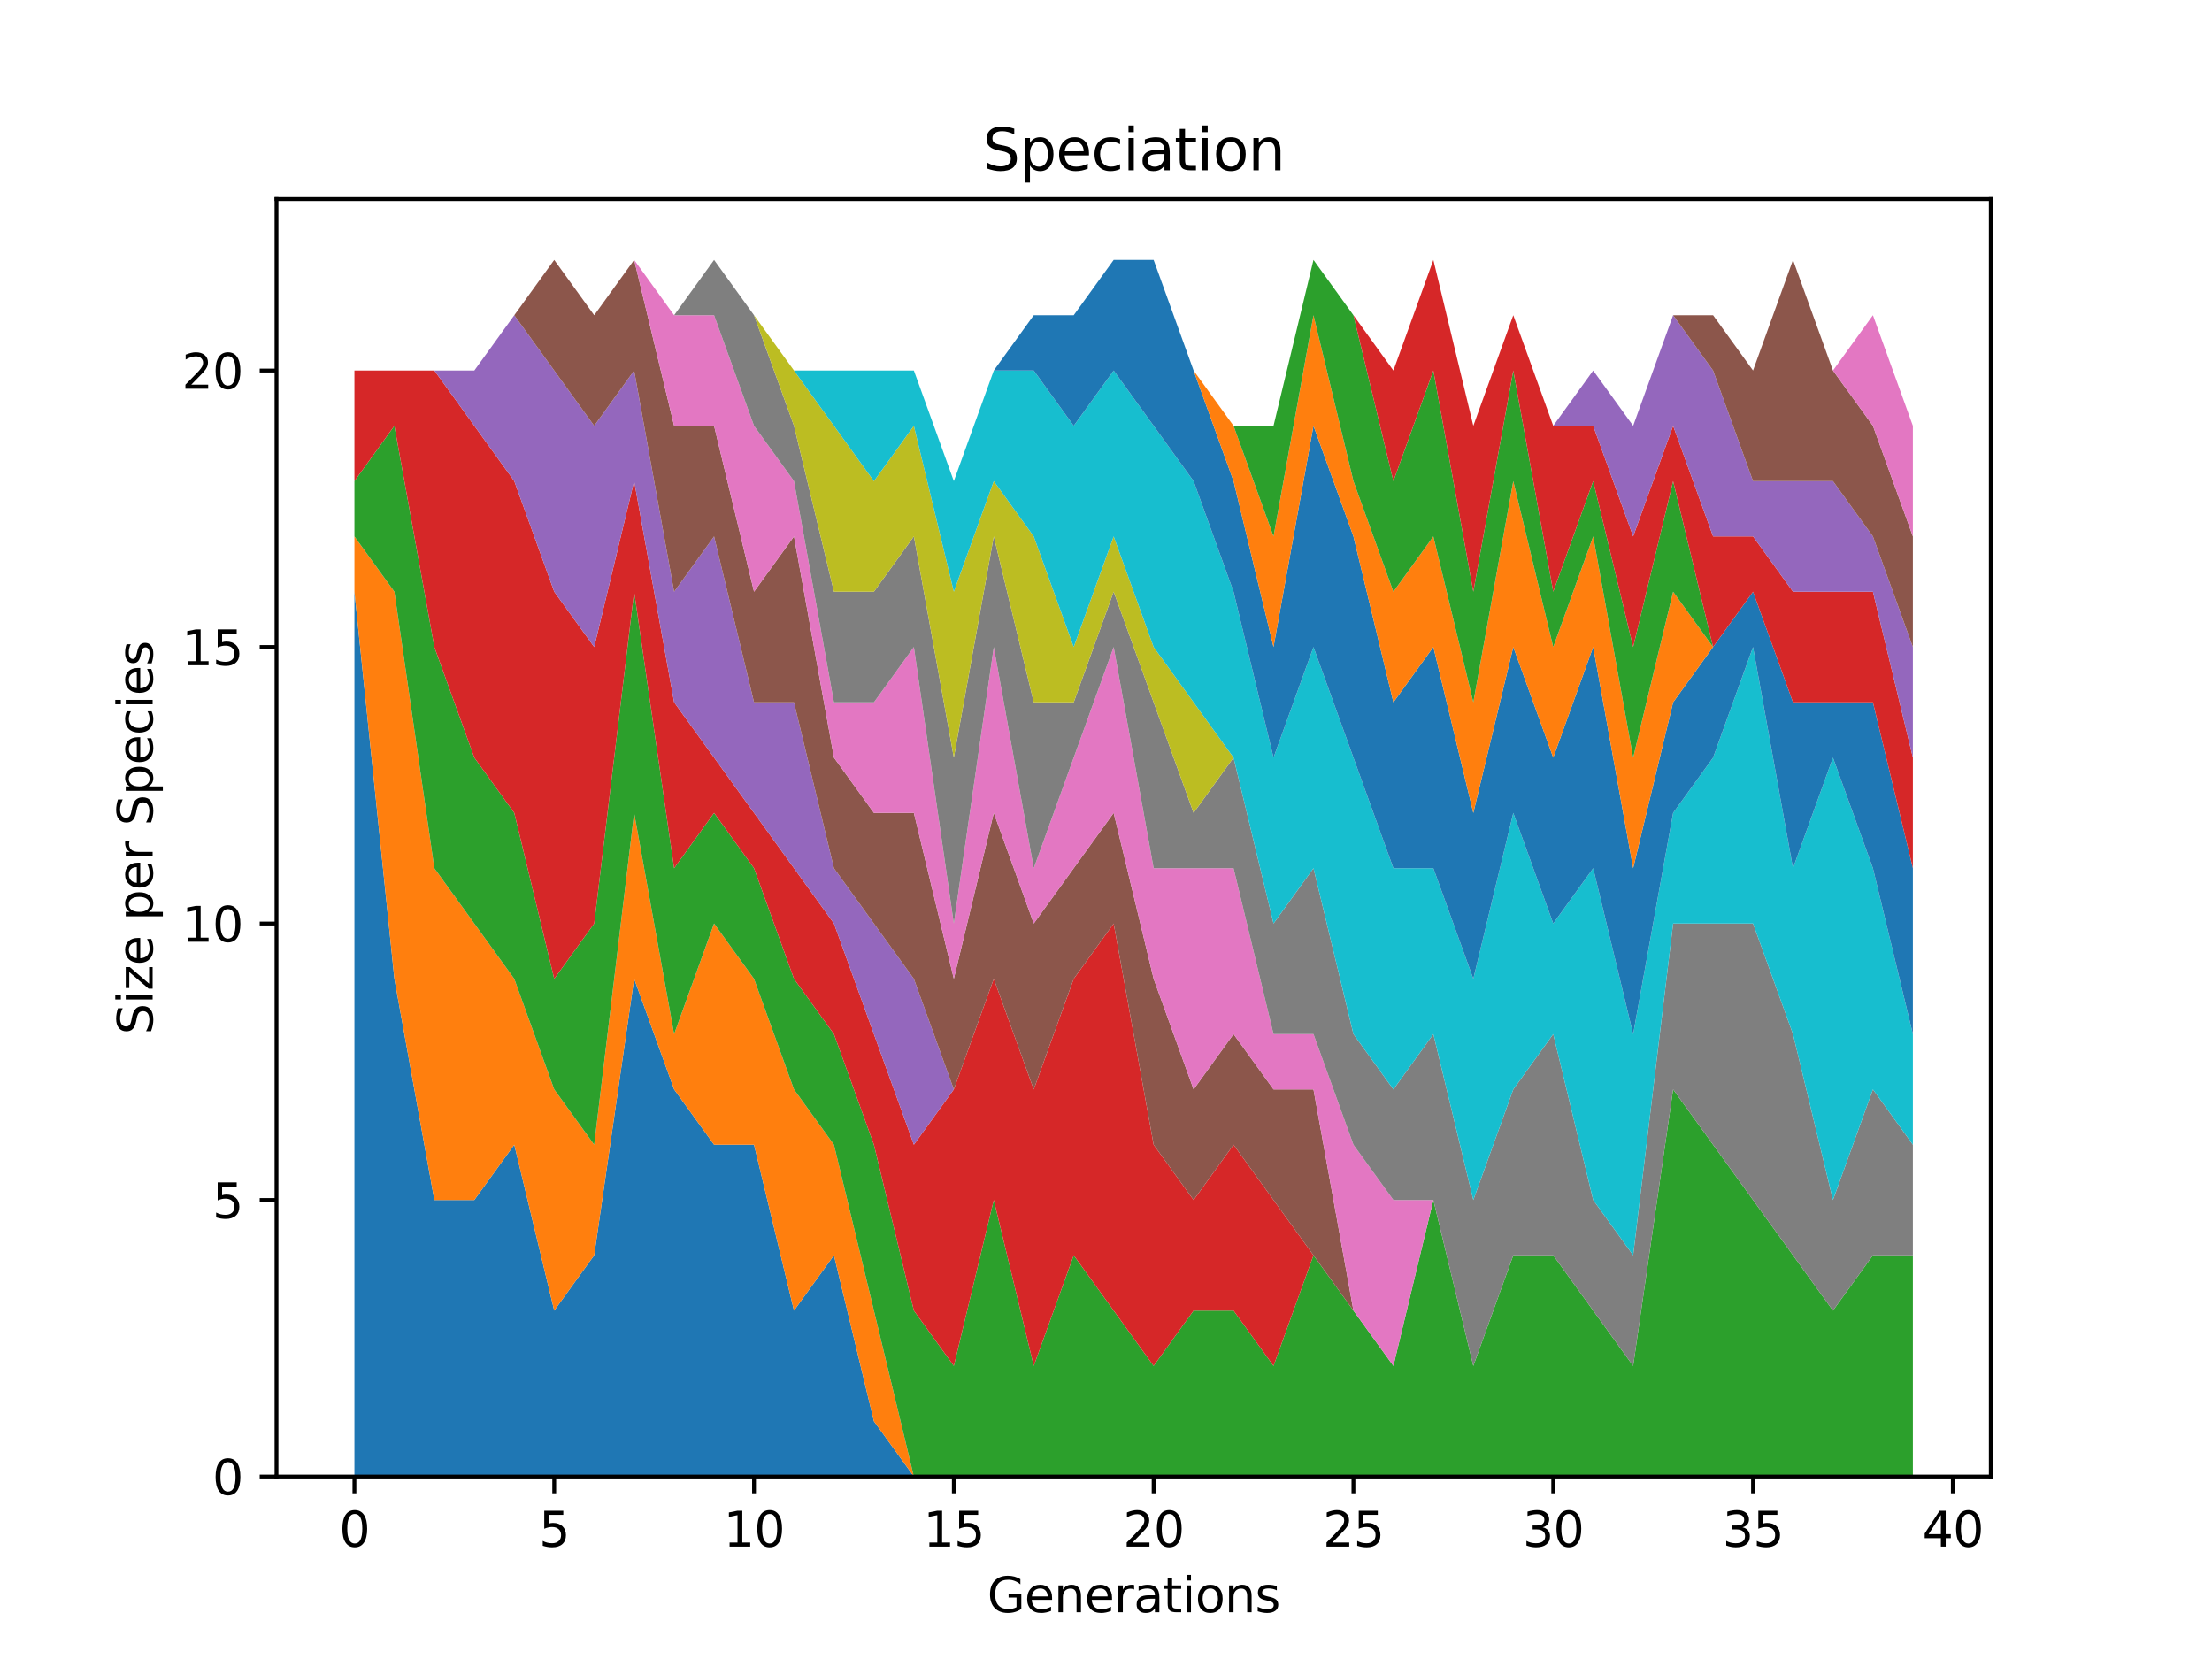 <?xml version="1.0" encoding="utf-8" standalone="no"?>
<!DOCTYPE svg PUBLIC "-//W3C//DTD SVG 1.1//EN"
  "http://www.w3.org/Graphics/SVG/1.1/DTD/svg11.dtd">
<svg xmlns:xlink="http://www.w3.org/1999/xlink" width="460.8pt" height="345.6pt" viewBox="0 0 460.8 345.6" xmlns="http://www.w3.org/2000/svg" version="1.1">
 <defs>
  <style type="text/css">*{stroke-linejoin: round; stroke-linecap: butt}</style>
 </defs>
 <g id="figure_1">
  <g id="patch_1">
   <path d="M 0 345.6 
L 460.8 345.6 
L 460.8 0 
L 0 0 
z
" style="fill: #ffffff"/>
  </g>
  <g id="axes_1">
   <g id="patch_2">
    <path d="M 57.6 307.584 
L 414.72 307.584 
L 414.72 41.472 
L 57.6 41.472 
z
" style="fill: #ffffff"/>
   </g>
   <g id="PolyCollection_1">
    <path d="M 73.833 123.264 
L 73.833 307.584 
L 82.157 307.584 
L 90.482 307.584 
L 98.806 307.584 
L 107.131 307.584 
L 115.455 307.584 
L 123.78 307.584 
L 132.104 307.584 
L 140.429 307.584 
L 148.753 307.584 
L 157.077 307.584 
L 165.402 307.584 
L 173.726 307.584 
L 182.051 307.584 
L 190.375 307.584 
L 198.7 307.584 
L 207.024 307.584 
L 215.349 307.584 
L 223.673 307.584 
L 231.998 307.584 
L 240.322 307.584 
L 248.647 307.584 
L 256.971 307.584 
L 265.296 307.584 
L 273.62 307.584 
L 281.945 307.584 
L 290.269 307.584 
L 298.594 307.584 
L 306.918 307.584 
L 315.243 307.584 
L 323.567 307.584 
L 331.891 307.584 
L 340.216 307.584 
L 348.54 307.584 
L 356.865 307.584 
L 365.189 307.584 
L 373.514 307.584 
L 381.838 307.584 
L 390.163 307.584 
L 398.487 307.584 
L 398.487 307.584 
L 398.487 307.584 
L 390.163 307.584 
L 381.838 307.584 
L 373.514 307.584 
L 365.189 307.584 
L 356.865 307.584 
L 348.54 307.584 
L 340.216 307.584 
L 331.891 307.584 
L 323.567 307.584 
L 315.243 307.584 
L 306.918 307.584 
L 298.594 307.584 
L 290.269 307.584 
L 281.945 307.584 
L 273.62 307.584 
L 265.296 307.584 
L 256.971 307.584 
L 248.647 307.584 
L 240.322 307.584 
L 231.998 307.584 
L 223.673 307.584 
L 215.349 307.584 
L 207.024 307.584 
L 198.7 307.584 
L 190.375 307.584 
L 182.051 296.064 
L 173.726 261.504 
L 165.402 273.024 
L 157.077 238.464 
L 148.753 238.464 
L 140.429 226.944 
L 132.104 203.904 
L 123.78 261.504 
L 115.455 273.024 
L 107.131 238.464 
L 98.806 249.984 
L 90.482 249.984 
L 82.157 203.904 
L 73.833 123.264 
z
" clip-path="url(#pf4ce823e9a)" style="fill: #1f77b4"/>
   </g>
   <g id="PolyCollection_2">
    <path d="M 73.833 111.744 
L 73.833 123.264 
L 82.157 203.904 
L 90.482 249.984 
L 98.806 249.984 
L 107.131 238.464 
L 115.455 273.024 
L 123.78 261.504 
L 132.104 203.904 
L 140.429 226.944 
L 148.753 238.464 
L 157.077 238.464 
L 165.402 273.024 
L 173.726 261.504 
L 182.051 296.064 
L 190.375 307.584 
L 198.7 307.584 
L 207.024 307.584 
L 215.349 307.584 
L 223.673 307.584 
L 231.998 307.584 
L 240.322 307.584 
L 248.647 307.584 
L 256.971 307.584 
L 265.296 307.584 
L 273.62 307.584 
L 281.945 307.584 
L 290.269 307.584 
L 298.594 307.584 
L 306.918 307.584 
L 315.243 307.584 
L 323.567 307.584 
L 331.891 307.584 
L 340.216 307.584 
L 348.54 307.584 
L 356.865 307.584 
L 365.189 307.584 
L 373.514 307.584 
L 381.838 307.584 
L 390.163 307.584 
L 398.487 307.584 
L 398.487 307.584 
L 398.487 307.584 
L 390.163 307.584 
L 381.838 307.584 
L 373.514 307.584 
L 365.189 307.584 
L 356.865 307.584 
L 348.54 307.584 
L 340.216 307.584 
L 331.891 307.584 
L 323.567 307.584 
L 315.243 307.584 
L 306.918 307.584 
L 298.594 307.584 
L 290.269 307.584 
L 281.945 307.584 
L 273.62 307.584 
L 265.296 307.584 
L 256.971 307.584 
L 248.647 307.584 
L 240.322 307.584 
L 231.998 307.584 
L 223.673 307.584 
L 215.349 307.584 
L 207.024 307.584 
L 198.7 307.584 
L 190.375 307.584 
L 182.051 273.024 
L 173.726 238.464 
L 165.402 226.944 
L 157.077 203.904 
L 148.753 192.384 
L 140.429 215.424 
L 132.104 169.344 
L 123.78 238.464 
L 115.455 226.944 
L 107.131 203.904 
L 98.806 192.384 
L 90.482 180.864 
L 82.157 123.264 
L 73.833 111.744 
z
" clip-path="url(#pf4ce823e9a)" style="fill: #ff7f0e"/>
   </g>
   <g id="PolyCollection_3">
    <path d="M 73.833 100.224 
L 73.833 111.744 
L 82.157 123.264 
L 90.482 180.864 
L 98.806 192.384 
L 107.131 203.904 
L 115.455 226.944 
L 123.78 238.464 
L 132.104 169.344 
L 140.429 215.424 
L 148.753 192.384 
L 157.077 203.904 
L 165.402 226.944 
L 173.726 238.464 
L 182.051 273.024 
L 190.375 307.584 
L 198.7 307.584 
L 207.024 307.584 
L 215.349 307.584 
L 223.673 307.584 
L 231.998 307.584 
L 240.322 307.584 
L 248.647 307.584 
L 256.971 307.584 
L 265.296 307.584 
L 273.62 307.584 
L 281.945 307.584 
L 290.269 307.584 
L 298.594 307.584 
L 306.918 307.584 
L 315.243 307.584 
L 323.567 307.584 
L 331.891 307.584 
L 340.216 307.584 
L 348.54 307.584 
L 356.865 307.584 
L 365.189 307.584 
L 373.514 307.584 
L 381.838 307.584 
L 390.163 307.584 
L 398.487 307.584 
L 398.487 261.504 
L 398.487 261.504 
L 390.163 261.504 
L 381.838 273.024 
L 373.514 261.504 
L 365.189 249.984 
L 356.865 238.464 
L 348.54 226.944 
L 340.216 284.544 
L 331.891 273.024 
L 323.567 261.504 
L 315.243 261.504 
L 306.918 284.544 
L 298.594 249.984 
L 290.269 284.544 
L 281.945 273.024 
L 273.62 261.504 
L 265.296 284.544 
L 256.971 273.024 
L 248.647 273.024 
L 240.322 284.544 
L 231.998 273.024 
L 223.673 261.504 
L 215.349 284.544 
L 207.024 249.984 
L 198.7 284.544 
L 190.375 273.024 
L 182.051 238.464 
L 173.726 215.424 
L 165.402 203.904 
L 157.077 180.864 
L 148.753 169.344 
L 140.429 180.864 
L 132.104 123.264 
L 123.78 192.384 
L 115.455 203.904 
L 107.131 169.344 
L 98.806 157.824 
L 90.482 134.784 
L 82.157 88.704 
L 73.833 100.224 
z
" clip-path="url(#pf4ce823e9a)" style="fill: #2ca02c"/>
   </g>
   <g id="PolyCollection_4">
    <path d="M 73.833 77.184 
L 73.833 100.224 
L 82.157 88.704 
L 90.482 134.784 
L 98.806 157.824 
L 107.131 169.344 
L 115.455 203.904 
L 123.78 192.384 
L 132.104 123.264 
L 140.429 180.864 
L 148.753 169.344 
L 157.077 180.864 
L 165.402 203.904 
L 173.726 215.424 
L 182.051 238.464 
L 190.375 273.024 
L 198.7 284.544 
L 207.024 249.984 
L 215.349 284.544 
L 223.673 261.504 
L 231.998 273.024 
L 240.322 284.544 
L 248.647 273.024 
L 256.971 273.024 
L 265.296 284.544 
L 273.62 261.504 
L 281.945 273.024 
L 290.269 284.544 
L 298.594 249.984 
L 306.918 284.544 
L 315.243 261.504 
L 323.567 261.504 
L 331.891 273.024 
L 340.216 284.544 
L 348.54 226.944 
L 356.865 238.464 
L 365.189 249.984 
L 373.514 261.504 
L 381.838 273.024 
L 390.163 261.504 
L 398.487 261.504 
L 398.487 261.504 
L 398.487 261.504 
L 390.163 261.504 
L 381.838 273.024 
L 373.514 261.504 
L 365.189 249.984 
L 356.865 238.464 
L 348.54 226.944 
L 340.216 284.544 
L 331.891 273.024 
L 323.567 261.504 
L 315.243 261.504 
L 306.918 284.544 
L 298.594 249.984 
L 290.269 284.544 
L 281.945 273.024 
L 273.62 261.504 
L 265.296 249.984 
L 256.971 238.464 
L 248.647 249.984 
L 240.322 238.464 
L 231.998 192.384 
L 223.673 203.904 
L 215.349 226.944 
L 207.024 203.904 
L 198.7 226.944 
L 190.375 238.464 
L 182.051 215.424 
L 173.726 192.384 
L 165.402 180.864 
L 157.077 169.344 
L 148.753 157.824 
L 140.429 146.304 
L 132.104 100.224 
L 123.78 134.784 
L 115.455 123.264 
L 107.131 100.224 
L 98.806 88.704 
L 90.482 77.184 
L 82.157 77.184 
L 73.833 77.184 
z
" clip-path="url(#pf4ce823e9a)" style="fill: #d62728"/>
   </g>
   <g id="PolyCollection_5">
    <path d="M 73.833 77.184 
L 73.833 77.184 
L 82.157 77.184 
L 90.482 77.184 
L 98.806 88.704 
L 107.131 100.224 
L 115.455 123.264 
L 123.78 134.784 
L 132.104 100.224 
L 140.429 146.304 
L 148.753 157.824 
L 157.077 169.344 
L 165.402 180.864 
L 173.726 192.384 
L 182.051 215.424 
L 190.375 238.464 
L 198.7 226.944 
L 207.024 203.904 
L 215.349 226.944 
L 223.673 203.904 
L 231.998 192.384 
L 240.322 238.464 
L 248.647 249.984 
L 256.971 238.464 
L 265.296 249.984 
L 273.62 261.504 
L 281.945 273.024 
L 290.269 284.544 
L 298.594 249.984 
L 306.918 284.544 
L 315.243 261.504 
L 323.567 261.504 
L 331.891 273.024 
L 340.216 284.544 
L 348.54 226.944 
L 356.865 238.464 
L 365.189 249.984 
L 373.514 261.504 
L 381.838 273.024 
L 390.163 261.504 
L 398.487 261.504 
L 398.487 261.504 
L 398.487 261.504 
L 390.163 261.504 
L 381.838 273.024 
L 373.514 261.504 
L 365.189 249.984 
L 356.865 238.464 
L 348.54 226.944 
L 340.216 284.544 
L 331.891 273.024 
L 323.567 261.504 
L 315.243 261.504 
L 306.918 284.544 
L 298.594 249.984 
L 290.269 284.544 
L 281.945 273.024 
L 273.62 261.504 
L 265.296 249.984 
L 256.971 238.464 
L 248.647 249.984 
L 240.322 238.464 
L 231.998 192.384 
L 223.673 203.904 
L 215.349 226.944 
L 207.024 203.904 
L 198.7 226.944 
L 190.375 203.904 
L 182.051 192.384 
L 173.726 180.864 
L 165.402 146.304 
L 157.077 146.304 
L 148.753 111.744 
L 140.429 123.264 
L 132.104 77.184 
L 123.78 88.704 
L 115.455 77.184 
L 107.131 65.664 
L 98.806 77.184 
L 90.482 77.184 
L 82.157 77.184 
L 73.833 77.184 
z
" clip-path="url(#pf4ce823e9a)" style="fill: #9467bd"/>
   </g>
   <g id="PolyCollection_6">
    <path d="M 73.833 77.184 
L 73.833 77.184 
L 82.157 77.184 
L 90.482 77.184 
L 98.806 77.184 
L 107.131 65.664 
L 115.455 77.184 
L 123.78 88.704 
L 132.104 77.184 
L 140.429 123.264 
L 148.753 111.744 
L 157.077 146.304 
L 165.402 146.304 
L 173.726 180.864 
L 182.051 192.384 
L 190.375 203.904 
L 198.7 226.944 
L 207.024 203.904 
L 215.349 226.944 
L 223.673 203.904 
L 231.998 192.384 
L 240.322 238.464 
L 248.647 249.984 
L 256.971 238.464 
L 265.296 249.984 
L 273.62 261.504 
L 281.945 273.024 
L 290.269 284.544 
L 298.594 249.984 
L 306.918 284.544 
L 315.243 261.504 
L 323.567 261.504 
L 331.891 273.024 
L 340.216 284.544 
L 348.54 226.944 
L 356.865 238.464 
L 365.189 249.984 
L 373.514 261.504 
L 381.838 273.024 
L 390.163 261.504 
L 398.487 261.504 
L 398.487 261.504 
L 398.487 261.504 
L 390.163 261.504 
L 381.838 273.024 
L 373.514 261.504 
L 365.189 249.984 
L 356.865 238.464 
L 348.54 226.944 
L 340.216 284.544 
L 331.891 273.024 
L 323.567 261.504 
L 315.243 261.504 
L 306.918 284.544 
L 298.594 249.984 
L 290.269 284.544 
L 281.945 273.024 
L 273.62 226.944 
L 265.296 226.944 
L 256.971 215.424 
L 248.647 226.944 
L 240.322 203.904 
L 231.998 169.344 
L 223.673 180.864 
L 215.349 192.384 
L 207.024 169.344 
L 198.7 203.904 
L 190.375 169.344 
L 182.051 169.344 
L 173.726 157.824 
L 165.402 111.744 
L 157.077 123.264 
L 148.753 88.704 
L 140.429 88.704 
L 132.104 54.144 
L 123.78 65.664 
L 115.455 54.144 
L 107.131 65.664 
L 98.806 77.184 
L 90.482 77.184 
L 82.157 77.184 
L 73.833 77.184 
z
" clip-path="url(#pf4ce823e9a)" style="fill: #8c564b"/>
   </g>
   <g id="PolyCollection_7">
    <path d="M 73.833 77.184 
L 73.833 77.184 
L 82.157 77.184 
L 90.482 77.184 
L 98.806 77.184 
L 107.131 65.664 
L 115.455 54.144 
L 123.78 65.664 
L 132.104 54.144 
L 140.429 88.704 
L 148.753 88.704 
L 157.077 123.264 
L 165.402 111.744 
L 173.726 157.824 
L 182.051 169.344 
L 190.375 169.344 
L 198.7 203.904 
L 207.024 169.344 
L 215.349 192.384 
L 223.673 180.864 
L 231.998 169.344 
L 240.322 203.904 
L 248.647 226.944 
L 256.971 215.424 
L 265.296 226.944 
L 273.62 226.944 
L 281.945 273.024 
L 290.269 284.544 
L 298.594 249.984 
L 306.918 284.544 
L 315.243 261.504 
L 323.567 261.504 
L 331.891 273.024 
L 340.216 284.544 
L 348.54 226.944 
L 356.865 238.464 
L 365.189 249.984 
L 373.514 261.504 
L 381.838 273.024 
L 390.163 261.504 
L 398.487 261.504 
L 398.487 261.504 
L 398.487 261.504 
L 390.163 261.504 
L 381.838 273.024 
L 373.514 261.504 
L 365.189 249.984 
L 356.865 238.464 
L 348.54 226.944 
L 340.216 284.544 
L 331.891 273.024 
L 323.567 261.504 
L 315.243 261.504 
L 306.918 284.544 
L 298.594 249.984 
L 290.269 249.984 
L 281.945 238.464 
L 273.62 215.424 
L 265.296 215.424 
L 256.971 180.864 
L 248.647 180.864 
L 240.322 180.864 
L 231.998 134.784 
L 223.673 157.824 
L 215.349 180.864 
L 207.024 134.784 
L 198.7 192.384 
L 190.375 134.784 
L 182.051 146.304 
L 173.726 146.304 
L 165.402 100.224 
L 157.077 88.704 
L 148.753 65.664 
L 140.429 65.664 
L 132.104 54.144 
L 123.78 65.664 
L 115.455 54.144 
L 107.131 65.664 
L 98.806 77.184 
L 90.482 77.184 
L 82.157 77.184 
L 73.833 77.184 
z
" clip-path="url(#pf4ce823e9a)" style="fill: #e377c2"/>
   </g>
   <g id="PolyCollection_8">
    <path d="M 73.833 77.184 
L 73.833 77.184 
L 82.157 77.184 
L 90.482 77.184 
L 98.806 77.184 
L 107.131 65.664 
L 115.455 54.144 
L 123.78 65.664 
L 132.104 54.144 
L 140.429 65.664 
L 148.753 65.664 
L 157.077 88.704 
L 165.402 100.224 
L 173.726 146.304 
L 182.051 146.304 
L 190.375 134.784 
L 198.7 192.384 
L 207.024 134.784 
L 215.349 180.864 
L 223.673 157.824 
L 231.998 134.784 
L 240.322 180.864 
L 248.647 180.864 
L 256.971 180.864 
L 265.296 215.424 
L 273.62 215.424 
L 281.945 238.464 
L 290.269 249.984 
L 298.594 249.984 
L 306.918 284.544 
L 315.243 261.504 
L 323.567 261.504 
L 331.891 273.024 
L 340.216 284.544 
L 348.54 226.944 
L 356.865 238.464 
L 365.189 249.984 
L 373.514 261.504 
L 381.838 273.024 
L 390.163 261.504 
L 398.487 261.504 
L 398.487 238.464 
L 398.487 238.464 
L 390.163 226.944 
L 381.838 249.984 
L 373.514 215.424 
L 365.189 192.384 
L 356.865 192.384 
L 348.54 192.384 
L 340.216 261.504 
L 331.891 249.984 
L 323.567 215.424 
L 315.243 226.944 
L 306.918 249.984 
L 298.594 215.424 
L 290.269 226.944 
L 281.945 215.424 
L 273.62 180.864 
L 265.296 192.384 
L 256.971 157.824 
L 248.647 169.344 
L 240.322 146.304 
L 231.998 123.264 
L 223.673 146.304 
L 215.349 146.304 
L 207.024 111.744 
L 198.7 157.824 
L 190.375 111.744 
L 182.051 123.264 
L 173.726 123.264 
L 165.402 88.704 
L 157.077 65.664 
L 148.753 54.144 
L 140.429 65.664 
L 132.104 54.144 
L 123.78 65.664 
L 115.455 54.144 
L 107.131 65.664 
L 98.806 77.184 
L 90.482 77.184 
L 82.157 77.184 
L 73.833 77.184 
z
" clip-path="url(#pf4ce823e9a)" style="fill: #7f7f7f"/>
   </g>
   <g id="PolyCollection_9">
    <path d="M 73.833 77.184 
L 73.833 77.184 
L 82.157 77.184 
L 90.482 77.184 
L 98.806 77.184 
L 107.131 65.664 
L 115.455 54.144 
L 123.78 65.664 
L 132.104 54.144 
L 140.429 65.664 
L 148.753 54.144 
L 157.077 65.664 
L 165.402 88.704 
L 173.726 123.264 
L 182.051 123.264 
L 190.375 111.744 
L 198.7 157.824 
L 207.024 111.744 
L 215.349 146.304 
L 223.673 146.304 
L 231.998 123.264 
L 240.322 146.304 
L 248.647 169.344 
L 256.971 157.824 
L 265.296 192.384 
L 273.62 180.864 
L 281.945 215.424 
L 290.269 226.944 
L 298.594 215.424 
L 306.918 249.984 
L 315.243 226.944 
L 323.567 215.424 
L 331.891 249.984 
L 340.216 261.504 
L 348.54 192.384 
L 356.865 192.384 
L 365.189 192.384 
L 373.514 215.424 
L 381.838 249.984 
L 390.163 226.944 
L 398.487 238.464 
L 398.487 238.464 
L 398.487 238.464 
L 390.163 226.944 
L 381.838 249.984 
L 373.514 215.424 
L 365.189 192.384 
L 356.865 192.384 
L 348.54 192.384 
L 340.216 261.504 
L 331.891 249.984 
L 323.567 215.424 
L 315.243 226.944 
L 306.918 249.984 
L 298.594 215.424 
L 290.269 226.944 
L 281.945 215.424 
L 273.62 180.864 
L 265.296 192.384 
L 256.971 157.824 
L 248.647 146.304 
L 240.322 134.784 
L 231.998 111.744 
L 223.673 134.784 
L 215.349 111.744 
L 207.024 100.224 
L 198.7 123.264 
L 190.375 88.704 
L 182.051 100.224 
L 173.726 88.704 
L 165.402 77.184 
L 157.077 65.664 
L 148.753 54.144 
L 140.429 65.664 
L 132.104 54.144 
L 123.78 65.664 
L 115.455 54.144 
L 107.131 65.664 
L 98.806 77.184 
L 90.482 77.184 
L 82.157 77.184 
L 73.833 77.184 
z
" clip-path="url(#pf4ce823e9a)" style="fill: #bcbd22"/>
   </g>
   <g id="PolyCollection_10">
    <path d="M 73.833 77.184 
L 73.833 77.184 
L 82.157 77.184 
L 90.482 77.184 
L 98.806 77.184 
L 107.131 65.664 
L 115.455 54.144 
L 123.78 65.664 
L 132.104 54.144 
L 140.429 65.664 
L 148.753 54.144 
L 157.077 65.664 
L 165.402 77.184 
L 173.726 88.704 
L 182.051 100.224 
L 190.375 88.704 
L 198.7 123.264 
L 207.024 100.224 
L 215.349 111.744 
L 223.673 134.784 
L 231.998 111.744 
L 240.322 134.784 
L 248.647 146.304 
L 256.971 157.824 
L 265.296 192.384 
L 273.62 180.864 
L 281.945 215.424 
L 290.269 226.944 
L 298.594 215.424 
L 306.918 249.984 
L 315.243 226.944 
L 323.567 215.424 
L 331.891 249.984 
L 340.216 261.504 
L 348.54 192.384 
L 356.865 192.384 
L 365.189 192.384 
L 373.514 215.424 
L 381.838 249.984 
L 390.163 226.944 
L 398.487 238.464 
L 398.487 215.424 
L 398.487 215.424 
L 390.163 180.864 
L 381.838 157.824 
L 373.514 180.864 
L 365.189 134.784 
L 356.865 157.824 
L 348.54 169.344 
L 340.216 215.424 
L 331.891 180.864 
L 323.567 192.384 
L 315.243 169.344 
L 306.918 203.904 
L 298.594 180.864 
L 290.269 180.864 
L 281.945 157.824 
L 273.62 134.784 
L 265.296 157.824 
L 256.971 123.264 
L 248.647 100.224 
L 240.322 88.704 
L 231.998 77.184 
L 223.673 88.704 
L 215.349 77.184 
L 207.024 77.184 
L 198.7 100.224 
L 190.375 77.184 
L 182.051 77.184 
L 173.726 77.184 
L 165.402 77.184 
L 157.077 65.664 
L 148.753 54.144 
L 140.429 65.664 
L 132.104 54.144 
L 123.78 65.664 
L 115.455 54.144 
L 107.131 65.664 
L 98.806 77.184 
L 90.482 77.184 
L 82.157 77.184 
L 73.833 77.184 
z
" clip-path="url(#pf4ce823e9a)" style="fill: #17becf"/>
   </g>
   <g id="PolyCollection_11">
    <path d="M 73.833 77.184 
L 73.833 77.184 
L 82.157 77.184 
L 90.482 77.184 
L 98.806 77.184 
L 107.131 65.664 
L 115.455 54.144 
L 123.78 65.664 
L 132.104 54.144 
L 140.429 65.664 
L 148.753 54.144 
L 157.077 65.664 
L 165.402 77.184 
L 173.726 77.184 
L 182.051 77.184 
L 190.375 77.184 
L 198.7 100.224 
L 207.024 77.184 
L 215.349 77.184 
L 223.673 88.704 
L 231.998 77.184 
L 240.322 88.704 
L 248.647 100.224 
L 256.971 123.264 
L 265.296 157.824 
L 273.62 134.784 
L 281.945 157.824 
L 290.269 180.864 
L 298.594 180.864 
L 306.918 203.904 
L 315.243 169.344 
L 323.567 192.384 
L 331.891 180.864 
L 340.216 215.424 
L 348.54 169.344 
L 356.865 157.824 
L 365.189 134.784 
L 373.514 180.864 
L 381.838 157.824 
L 390.163 180.864 
L 398.487 215.424 
L 398.487 180.864 
L 398.487 180.864 
L 390.163 146.304 
L 381.838 146.304 
L 373.514 146.304 
L 365.189 123.264 
L 356.865 134.784 
L 348.54 146.304 
L 340.216 180.864 
L 331.891 134.784 
L 323.567 157.824 
L 315.243 134.784 
L 306.918 169.344 
L 298.594 134.784 
L 290.269 146.304 
L 281.945 111.744 
L 273.62 88.704 
L 265.296 134.784 
L 256.971 100.224 
L 248.647 77.184 
L 240.322 54.144 
L 231.998 54.144 
L 223.673 65.664 
L 215.349 65.664 
L 207.024 77.184 
L 198.7 100.224 
L 190.375 77.184 
L 182.051 77.184 
L 173.726 77.184 
L 165.402 77.184 
L 157.077 65.664 
L 148.753 54.144 
L 140.429 65.664 
L 132.104 54.144 
L 123.78 65.664 
L 115.455 54.144 
L 107.131 65.664 
L 98.806 77.184 
L 90.482 77.184 
L 82.157 77.184 
L 73.833 77.184 
z
" clip-path="url(#pf4ce823e9a)" style="fill: #1f77b4"/>
   </g>
   <g id="PolyCollection_12">
    <path d="M 73.833 77.184 
L 73.833 77.184 
L 82.157 77.184 
L 90.482 77.184 
L 98.806 77.184 
L 107.131 65.664 
L 115.455 54.144 
L 123.78 65.664 
L 132.104 54.144 
L 140.429 65.664 
L 148.753 54.144 
L 157.077 65.664 
L 165.402 77.184 
L 173.726 77.184 
L 182.051 77.184 
L 190.375 77.184 
L 198.7 100.224 
L 207.024 77.184 
L 215.349 65.664 
L 223.673 65.664 
L 231.998 54.144 
L 240.322 54.144 
L 248.647 77.184 
L 256.971 100.224 
L 265.296 134.784 
L 273.62 88.704 
L 281.945 111.744 
L 290.269 146.304 
L 298.594 134.784 
L 306.918 169.344 
L 315.243 134.784 
L 323.567 157.824 
L 331.891 134.784 
L 340.216 180.864 
L 348.54 146.304 
L 356.865 134.784 
L 365.189 123.264 
L 373.514 146.304 
L 381.838 146.304 
L 390.163 146.304 
L 398.487 180.864 
L 398.487 180.864 
L 398.487 180.864 
L 390.163 146.304 
L 381.838 146.304 
L 373.514 146.304 
L 365.189 123.264 
L 356.865 134.784 
L 348.54 123.264 
L 340.216 157.824 
L 331.891 111.744 
L 323.567 134.784 
L 315.243 100.224 
L 306.918 146.304 
L 298.594 111.744 
L 290.269 123.264 
L 281.945 100.224 
L 273.62 65.664 
L 265.296 111.744 
L 256.971 88.704 
L 248.647 77.184 
L 240.322 54.144 
L 231.998 54.144 
L 223.673 65.664 
L 215.349 65.664 
L 207.024 77.184 
L 198.7 100.224 
L 190.375 77.184 
L 182.051 77.184 
L 173.726 77.184 
L 165.402 77.184 
L 157.077 65.664 
L 148.753 54.144 
L 140.429 65.664 
L 132.104 54.144 
L 123.78 65.664 
L 115.455 54.144 
L 107.131 65.664 
L 98.806 77.184 
L 90.482 77.184 
L 82.157 77.184 
L 73.833 77.184 
z
" clip-path="url(#pf4ce823e9a)" style="fill: #ff7f0e"/>
   </g>
   <g id="PolyCollection_13">
    <path d="M 73.833 77.184 
L 73.833 77.184 
L 82.157 77.184 
L 90.482 77.184 
L 98.806 77.184 
L 107.131 65.664 
L 115.455 54.144 
L 123.78 65.664 
L 132.104 54.144 
L 140.429 65.664 
L 148.753 54.144 
L 157.077 65.664 
L 165.402 77.184 
L 173.726 77.184 
L 182.051 77.184 
L 190.375 77.184 
L 198.7 100.224 
L 207.024 77.184 
L 215.349 65.664 
L 223.673 65.664 
L 231.998 54.144 
L 240.322 54.144 
L 248.647 77.184 
L 256.971 88.704 
L 265.296 111.744 
L 273.62 65.664 
L 281.945 100.224 
L 290.269 123.264 
L 298.594 111.744 
L 306.918 146.304 
L 315.243 100.224 
L 323.567 134.784 
L 331.891 111.744 
L 340.216 157.824 
L 348.54 123.264 
L 356.865 134.784 
L 365.189 123.264 
L 373.514 146.304 
L 381.838 146.304 
L 390.163 146.304 
L 398.487 180.864 
L 398.487 180.864 
L 398.487 180.864 
L 390.163 146.304 
L 381.838 146.304 
L 373.514 146.304 
L 365.189 123.264 
L 356.865 134.784 
L 348.54 100.224 
L 340.216 134.784 
L 331.891 100.224 
L 323.567 123.264 
L 315.243 77.184 
L 306.918 123.264 
L 298.594 77.184 
L 290.269 100.224 
L 281.945 65.664 
L 273.62 54.144 
L 265.296 88.704 
L 256.971 88.704 
L 248.647 77.184 
L 240.322 54.144 
L 231.998 54.144 
L 223.673 65.664 
L 215.349 65.664 
L 207.024 77.184 
L 198.7 100.224 
L 190.375 77.184 
L 182.051 77.184 
L 173.726 77.184 
L 165.402 77.184 
L 157.077 65.664 
L 148.753 54.144 
L 140.429 65.664 
L 132.104 54.144 
L 123.78 65.664 
L 115.455 54.144 
L 107.131 65.664 
L 98.806 77.184 
L 90.482 77.184 
L 82.157 77.184 
L 73.833 77.184 
z
" clip-path="url(#pf4ce823e9a)" style="fill: #2ca02c"/>
   </g>
   <g id="PolyCollection_14">
    <path d="M 73.833 77.184 
L 73.833 77.184 
L 82.157 77.184 
L 90.482 77.184 
L 98.806 77.184 
L 107.131 65.664 
L 115.455 54.144 
L 123.78 65.664 
L 132.104 54.144 
L 140.429 65.664 
L 148.753 54.144 
L 157.077 65.664 
L 165.402 77.184 
L 173.726 77.184 
L 182.051 77.184 
L 190.375 77.184 
L 198.7 100.224 
L 207.024 77.184 
L 215.349 65.664 
L 223.673 65.664 
L 231.998 54.144 
L 240.322 54.144 
L 248.647 77.184 
L 256.971 88.704 
L 265.296 88.704 
L 273.62 54.144 
L 281.945 65.664 
L 290.269 100.224 
L 298.594 77.184 
L 306.918 123.264 
L 315.243 77.184 
L 323.567 123.264 
L 331.891 100.224 
L 340.216 134.784 
L 348.54 100.224 
L 356.865 134.784 
L 365.189 123.264 
L 373.514 146.304 
L 381.838 146.304 
L 390.163 146.304 
L 398.487 180.864 
L 398.487 157.824 
L 398.487 157.824 
L 390.163 123.264 
L 381.838 123.264 
L 373.514 123.264 
L 365.189 111.744 
L 356.865 111.744 
L 348.54 88.704 
L 340.216 111.744 
L 331.891 88.704 
L 323.567 88.704 
L 315.243 65.664 
L 306.918 88.704 
L 298.594 54.144 
L 290.269 77.184 
L 281.945 65.664 
L 273.62 54.144 
L 265.296 88.704 
L 256.971 88.704 
L 248.647 77.184 
L 240.322 54.144 
L 231.998 54.144 
L 223.673 65.664 
L 215.349 65.664 
L 207.024 77.184 
L 198.7 100.224 
L 190.375 77.184 
L 182.051 77.184 
L 173.726 77.184 
L 165.402 77.184 
L 157.077 65.664 
L 148.753 54.144 
L 140.429 65.664 
L 132.104 54.144 
L 123.78 65.664 
L 115.455 54.144 
L 107.131 65.664 
L 98.806 77.184 
L 90.482 77.184 
L 82.157 77.184 
L 73.833 77.184 
z
" clip-path="url(#pf4ce823e9a)" style="fill: #d62728"/>
   </g>
   <g id="PolyCollection_15">
    <path d="M 73.833 77.184 
L 73.833 77.184 
L 82.157 77.184 
L 90.482 77.184 
L 98.806 77.184 
L 107.131 65.664 
L 115.455 54.144 
L 123.78 65.664 
L 132.104 54.144 
L 140.429 65.664 
L 148.753 54.144 
L 157.077 65.664 
L 165.402 77.184 
L 173.726 77.184 
L 182.051 77.184 
L 190.375 77.184 
L 198.7 100.224 
L 207.024 77.184 
L 215.349 65.664 
L 223.673 65.664 
L 231.998 54.144 
L 240.322 54.144 
L 248.647 77.184 
L 256.971 88.704 
L 265.296 88.704 
L 273.62 54.144 
L 281.945 65.664 
L 290.269 77.184 
L 298.594 54.144 
L 306.918 88.704 
L 315.243 65.664 
L 323.567 88.704 
L 331.891 88.704 
L 340.216 111.744 
L 348.54 88.704 
L 356.865 111.744 
L 365.189 111.744 
L 373.514 123.264 
L 381.838 123.264 
L 390.163 123.264 
L 398.487 157.824 
L 398.487 134.784 
L 398.487 134.784 
L 390.163 111.744 
L 381.838 100.224 
L 373.514 100.224 
L 365.189 100.224 
L 356.865 77.184 
L 348.54 65.664 
L 340.216 88.704 
L 331.891 77.184 
L 323.567 88.704 
L 315.243 65.664 
L 306.918 88.704 
L 298.594 54.144 
L 290.269 77.184 
L 281.945 65.664 
L 273.62 54.144 
L 265.296 88.704 
L 256.971 88.704 
L 248.647 77.184 
L 240.322 54.144 
L 231.998 54.144 
L 223.673 65.664 
L 215.349 65.664 
L 207.024 77.184 
L 198.7 100.224 
L 190.375 77.184 
L 182.051 77.184 
L 173.726 77.184 
L 165.402 77.184 
L 157.077 65.664 
L 148.753 54.144 
L 140.429 65.664 
L 132.104 54.144 
L 123.78 65.664 
L 115.455 54.144 
L 107.131 65.664 
L 98.806 77.184 
L 90.482 77.184 
L 82.157 77.184 
L 73.833 77.184 
z
" clip-path="url(#pf4ce823e9a)" style="fill: #9467bd"/>
   </g>
   <g id="PolyCollection_16">
    <path d="M 73.833 77.184 
L 73.833 77.184 
L 82.157 77.184 
L 90.482 77.184 
L 98.806 77.184 
L 107.131 65.664 
L 115.455 54.144 
L 123.78 65.664 
L 132.104 54.144 
L 140.429 65.664 
L 148.753 54.144 
L 157.077 65.664 
L 165.402 77.184 
L 173.726 77.184 
L 182.051 77.184 
L 190.375 77.184 
L 198.7 100.224 
L 207.024 77.184 
L 215.349 65.664 
L 223.673 65.664 
L 231.998 54.144 
L 240.322 54.144 
L 248.647 77.184 
L 256.971 88.704 
L 265.296 88.704 
L 273.62 54.144 
L 281.945 65.664 
L 290.269 77.184 
L 298.594 54.144 
L 306.918 88.704 
L 315.243 65.664 
L 323.567 88.704 
L 331.891 77.184 
L 340.216 88.704 
L 348.54 65.664 
L 356.865 77.184 
L 365.189 100.224 
L 373.514 100.224 
L 381.838 100.224 
L 390.163 111.744 
L 398.487 134.784 
L 398.487 111.744 
L 398.487 111.744 
L 390.163 88.704 
L 381.838 77.184 
L 373.514 54.144 
L 365.189 77.184 
L 356.865 65.664 
L 348.54 65.664 
L 340.216 88.704 
L 331.891 77.184 
L 323.567 88.704 
L 315.243 65.664 
L 306.918 88.704 
L 298.594 54.144 
L 290.269 77.184 
L 281.945 65.664 
L 273.62 54.144 
L 265.296 88.704 
L 256.971 88.704 
L 248.647 77.184 
L 240.322 54.144 
L 231.998 54.144 
L 223.673 65.664 
L 215.349 65.664 
L 207.024 77.184 
L 198.7 100.224 
L 190.375 77.184 
L 182.051 77.184 
L 173.726 77.184 
L 165.402 77.184 
L 157.077 65.664 
L 148.753 54.144 
L 140.429 65.664 
L 132.104 54.144 
L 123.78 65.664 
L 115.455 54.144 
L 107.131 65.664 
L 98.806 77.184 
L 90.482 77.184 
L 82.157 77.184 
L 73.833 77.184 
z
" clip-path="url(#pf4ce823e9a)" style="fill: #8c564b"/>
   </g>
   <g id="PolyCollection_17">
    <path d="M 73.833 77.184 
L 73.833 77.184 
L 82.157 77.184 
L 90.482 77.184 
L 98.806 77.184 
L 107.131 65.664 
L 115.455 54.144 
L 123.78 65.664 
L 132.104 54.144 
L 140.429 65.664 
L 148.753 54.144 
L 157.077 65.664 
L 165.402 77.184 
L 173.726 77.184 
L 182.051 77.184 
L 190.375 77.184 
L 198.7 100.224 
L 207.024 77.184 
L 215.349 65.664 
L 223.673 65.664 
L 231.998 54.144 
L 240.322 54.144 
L 248.647 77.184 
L 256.971 88.704 
L 265.296 88.704 
L 273.62 54.144 
L 281.945 65.664 
L 290.269 77.184 
L 298.594 54.144 
L 306.918 88.704 
L 315.243 65.664 
L 323.567 88.704 
L 331.891 77.184 
L 340.216 88.704 
L 348.54 65.664 
L 356.865 65.664 
L 365.189 77.184 
L 373.514 54.144 
L 381.838 77.184 
L 390.163 88.704 
L 398.487 111.744 
L 398.487 88.704 
L 398.487 88.704 
L 390.163 65.664 
L 381.838 77.184 
L 373.514 54.144 
L 365.189 77.184 
L 356.865 65.664 
L 348.54 65.664 
L 340.216 88.704 
L 331.891 77.184 
L 323.567 88.704 
L 315.243 65.664 
L 306.918 88.704 
L 298.594 54.144 
L 290.269 77.184 
L 281.945 65.664 
L 273.62 54.144 
L 265.296 88.704 
L 256.971 88.704 
L 248.647 77.184 
L 240.322 54.144 
L 231.998 54.144 
L 223.673 65.664 
L 215.349 65.664 
L 207.024 77.184 
L 198.7 100.224 
L 190.375 77.184 
L 182.051 77.184 
L 173.726 77.184 
L 165.402 77.184 
L 157.077 65.664 
L 148.753 54.144 
L 140.429 65.664 
L 132.104 54.144 
L 123.78 65.664 
L 115.455 54.144 
L 107.131 65.664 
L 98.806 77.184 
L 90.482 77.184 
L 82.157 77.184 
L 73.833 77.184 
z
" clip-path="url(#pf4ce823e9a)" style="fill: #e377c2"/>
   </g>
   <g id="matplotlib.axis_1">
    <g id="xtick_1">
     <g id="line2d_1">
      <defs>
       <path id="m47c3b617a3" d="M 0 0 
L 0 3.5 
" style="stroke: #000000; stroke-width: 0.8"/>
      </defs>
      <g>
       <use xlink:href="#m47c3b617a3" x="73.833" y="307.584" style="stroke: #000000; stroke-width: 0.8"/>
      </g>
     </g>
     <g id="text_1">
      <!-- 0 -->
      <g transform="translate(70.651 322.182) scale(0.1 -0.1)">
       <defs>
        <path id="DejaVuSans-30" d="M 2034 4250 
Q 1547 4250 1301 3770 
Q 1056 3291 1056 2328 
Q 1056 1369 1301 889 
Q 1547 409 2034 409 
Q 2525 409 2770 889 
Q 3016 1369 3016 2328 
Q 3016 3291 2770 3770 
Q 2525 4250 2034 4250 
z
M 2034 4750 
Q 2819 4750 3233 4129 
Q 3647 3509 3647 2328 
Q 3647 1150 3233 529 
Q 2819 -91 2034 -91 
Q 1250 -91 836 529 
Q 422 1150 422 2328 
Q 422 3509 836 4129 
Q 1250 4750 2034 4750 
z
" transform="scale(0.016)"/>
       </defs>
       <use xlink:href="#DejaVuSans-30"/>
      </g>
     </g>
    </g>
    <g id="xtick_2">
     <g id="line2d_2">
      <g>
       <use xlink:href="#m47c3b617a3" x="115.455" y="307.584" style="stroke: #000000; stroke-width: 0.8"/>
      </g>
     </g>
     <g id="text_2">
      <!-- 5 -->
      <g transform="translate(112.274 322.182) scale(0.1 -0.1)">
       <defs>
        <path id="DejaVuSans-35" d="M 691 4666 
L 3169 4666 
L 3169 4134 
L 1269 4134 
L 1269 2991 
Q 1406 3038 1543 3061 
Q 1681 3084 1819 3084 
Q 2600 3084 3056 2656 
Q 3513 2228 3513 1497 
Q 3513 744 3044 326 
Q 2575 -91 1722 -91 
Q 1428 -91 1123 -41 
Q 819 9 494 109 
L 494 744 
Q 775 591 1075 516 
Q 1375 441 1709 441 
Q 2250 441 2565 725 
Q 2881 1009 2881 1497 
Q 2881 1984 2565 2268 
Q 2250 2553 1709 2553 
Q 1456 2553 1204 2497 
Q 953 2441 691 2322 
L 691 4666 
z
" transform="scale(0.016)"/>
       </defs>
       <use xlink:href="#DejaVuSans-35"/>
      </g>
     </g>
    </g>
    <g id="xtick_3">
     <g id="line2d_3">
      <g>
       <use xlink:href="#m47c3b617a3" x="157.077" y="307.584" style="stroke: #000000; stroke-width: 0.8"/>
      </g>
     </g>
     <g id="text_3">
      <!-- 10 -->
      <g transform="translate(150.715 322.182) scale(0.1 -0.1)">
       <defs>
        <path id="DejaVuSans-31" d="M 794 531 
L 1825 531 
L 1825 4091 
L 703 3866 
L 703 4441 
L 1819 4666 
L 2450 4666 
L 2450 531 
L 3481 531 
L 3481 0 
L 794 0 
L 794 531 
z
" transform="scale(0.016)"/>
       </defs>
       <use xlink:href="#DejaVuSans-31"/>
       <use xlink:href="#DejaVuSans-30" x="63.623"/>
      </g>
     </g>
    </g>
    <g id="xtick_4">
     <g id="line2d_4">
      <g>
       <use xlink:href="#m47c3b617a3" x="198.7" y="307.584" style="stroke: #000000; stroke-width: 0.8"/>
      </g>
     </g>
     <g id="text_4">
      <!-- 15 -->
      <g transform="translate(192.337 322.182) scale(0.1 -0.1)">
       <use xlink:href="#DejaVuSans-31"/>
       <use xlink:href="#DejaVuSans-35" x="63.623"/>
      </g>
     </g>
    </g>
    <g id="xtick_5">
     <g id="line2d_5">
      <g>
       <use xlink:href="#m47c3b617a3" x="240.322" y="307.584" style="stroke: #000000; stroke-width: 0.8"/>
      </g>
     </g>
     <g id="text_5">
      <!-- 20 -->
      <g transform="translate(233.96 322.182) scale(0.1 -0.1)">
       <defs>
        <path id="DejaVuSans-32" d="M 1228 531 
L 3431 531 
L 3431 0 
L 469 0 
L 469 531 
Q 828 903 1448 1529 
Q 2069 2156 2228 2338 
Q 2531 2678 2651 2914 
Q 2772 3150 2772 3378 
Q 2772 3750 2511 3984 
Q 2250 4219 1831 4219 
Q 1534 4219 1204 4116 
Q 875 4013 500 3803 
L 500 4441 
Q 881 4594 1212 4672 
Q 1544 4750 1819 4750 
Q 2544 4750 2975 4387 
Q 3406 4025 3406 3419 
Q 3406 3131 3298 2873 
Q 3191 2616 2906 2266 
Q 2828 2175 2409 1742 
Q 1991 1309 1228 531 
z
" transform="scale(0.016)"/>
       </defs>
       <use xlink:href="#DejaVuSans-32"/>
       <use xlink:href="#DejaVuSans-30" x="63.623"/>
      </g>
     </g>
    </g>
    <g id="xtick_6">
     <g id="line2d_6">
      <g>
       <use xlink:href="#m47c3b617a3" x="281.945" y="307.584" style="stroke: #000000; stroke-width: 0.8"/>
      </g>
     </g>
     <g id="text_6">
      <!-- 25 -->
      <g transform="translate(275.582 322.182) scale(0.1 -0.1)">
       <use xlink:href="#DejaVuSans-32"/>
       <use xlink:href="#DejaVuSans-35" x="63.623"/>
      </g>
     </g>
    </g>
    <g id="xtick_7">
     <g id="line2d_7">
      <g>
       <use xlink:href="#m47c3b617a3" x="323.567" y="307.584" style="stroke: #000000; stroke-width: 0.8"/>
      </g>
     </g>
     <g id="text_7">
      <!-- 30 -->
      <g transform="translate(317.204 322.182) scale(0.1 -0.1)">
       <defs>
        <path id="DejaVuSans-33" d="M 2597 2516 
Q 3050 2419 3304 2112 
Q 3559 1806 3559 1356 
Q 3559 666 3084 287 
Q 2609 -91 1734 -91 
Q 1441 -91 1130 -33 
Q 819 25 488 141 
L 488 750 
Q 750 597 1062 519 
Q 1375 441 1716 441 
Q 2309 441 2620 675 
Q 2931 909 2931 1356 
Q 2931 1769 2642 2001 
Q 2353 2234 1838 2234 
L 1294 2234 
L 1294 2753 
L 1863 2753 
Q 2328 2753 2575 2939 
Q 2822 3125 2822 3475 
Q 2822 3834 2567 4026 
Q 2313 4219 1838 4219 
Q 1578 4219 1281 4162 
Q 984 4106 628 3988 
L 628 4550 
Q 988 4650 1302 4700 
Q 1616 4750 1894 4750 
Q 2613 4750 3031 4423 
Q 3450 4097 3450 3541 
Q 3450 3153 3228 2886 
Q 3006 2619 2597 2516 
z
" transform="scale(0.016)"/>
       </defs>
       <use xlink:href="#DejaVuSans-33"/>
       <use xlink:href="#DejaVuSans-30" x="63.623"/>
      </g>
     </g>
    </g>
    <g id="xtick_8">
     <g id="line2d_8">
      <g>
       <use xlink:href="#m47c3b617a3" x="365.189" y="307.584" style="stroke: #000000; stroke-width: 0.8"/>
      </g>
     </g>
     <g id="text_8">
      <!-- 35 -->
      <g transform="translate(358.827 322.182) scale(0.1 -0.1)">
       <use xlink:href="#DejaVuSans-33"/>
       <use xlink:href="#DejaVuSans-35" x="63.623"/>
      </g>
     </g>
    </g>
    <g id="xtick_9">
     <g id="line2d_9">
      <g>
       <use xlink:href="#m47c3b617a3" x="406.812" y="307.584" style="stroke: #000000; stroke-width: 0.8"/>
      </g>
     </g>
     <g id="text_9">
      <!-- 40 -->
      <g transform="translate(400.449 322.182) scale(0.1 -0.1)">
       <defs>
        <path id="DejaVuSans-34" d="M 2419 4116 
L 825 1625 
L 2419 1625 
L 2419 4116 
z
M 2253 4666 
L 3047 4666 
L 3047 1625 
L 3713 1625 
L 3713 1100 
L 3047 1100 
L 3047 0 
L 2419 0 
L 2419 1100 
L 313 1100 
L 313 1709 
L 2253 4666 
z
" transform="scale(0.016)"/>
       </defs>
       <use xlink:href="#DejaVuSans-34"/>
       <use xlink:href="#DejaVuSans-30" x="63.623"/>
      </g>
     </g>
    </g>
    <g id="text_10">
     <!-- Generations -->
     <g transform="translate(205.662 335.861) scale(0.1 -0.1)">
      <defs>
       <path id="DejaVuSans-47" d="M 3809 666 
L 3809 1919 
L 2778 1919 
L 2778 2438 
L 4434 2438 
L 4434 434 
Q 4069 175 3628 42 
Q 3188 -91 2688 -91 
Q 1594 -91 976 548 
Q 359 1188 359 2328 
Q 359 3472 976 4111 
Q 1594 4750 2688 4750 
Q 3144 4750 3555 4637 
Q 3966 4525 4313 4306 
L 4313 3634 
Q 3963 3931 3569 4081 
Q 3175 4231 2741 4231 
Q 1884 4231 1454 3753 
Q 1025 3275 1025 2328 
Q 1025 1384 1454 906 
Q 1884 428 2741 428 
Q 3075 428 3337 486 
Q 3600 544 3809 666 
z
" transform="scale(0.016)"/>
       <path id="DejaVuSans-65" d="M 3597 1894 
L 3597 1613 
L 953 1613 
Q 991 1019 1311 708 
Q 1631 397 2203 397 
Q 2534 397 2845 478 
Q 3156 559 3463 722 
L 3463 178 
Q 3153 47 2828 -22 
Q 2503 -91 2169 -91 
Q 1331 -91 842 396 
Q 353 884 353 1716 
Q 353 2575 817 3079 
Q 1281 3584 2069 3584 
Q 2775 3584 3186 3129 
Q 3597 2675 3597 1894 
z
M 3022 2063 
Q 3016 2534 2758 2815 
Q 2500 3097 2075 3097 
Q 1594 3097 1305 2825 
Q 1016 2553 972 2059 
L 3022 2063 
z
" transform="scale(0.016)"/>
       <path id="DejaVuSans-6e" d="M 3513 2113 
L 3513 0 
L 2938 0 
L 2938 2094 
Q 2938 2591 2744 2837 
Q 2550 3084 2163 3084 
Q 1697 3084 1428 2787 
Q 1159 2491 1159 1978 
L 1159 0 
L 581 0 
L 581 3500 
L 1159 3500 
L 1159 2956 
Q 1366 3272 1645 3428 
Q 1925 3584 2291 3584 
Q 2894 3584 3203 3211 
Q 3513 2838 3513 2113 
z
" transform="scale(0.016)"/>
       <path id="DejaVuSans-72" d="M 2631 2963 
Q 2534 3019 2420 3045 
Q 2306 3072 2169 3072 
Q 1681 3072 1420 2755 
Q 1159 2438 1159 1844 
L 1159 0 
L 581 0 
L 581 3500 
L 1159 3500 
L 1159 2956 
Q 1341 3275 1631 3429 
Q 1922 3584 2338 3584 
Q 2397 3584 2469 3576 
Q 2541 3569 2628 3553 
L 2631 2963 
z
" transform="scale(0.016)"/>
       <path id="DejaVuSans-61" d="M 2194 1759 
Q 1497 1759 1228 1600 
Q 959 1441 959 1056 
Q 959 750 1161 570 
Q 1363 391 1709 391 
Q 2188 391 2477 730 
Q 2766 1069 2766 1631 
L 2766 1759 
L 2194 1759 
z
M 3341 1997 
L 3341 0 
L 2766 0 
L 2766 531 
Q 2569 213 2275 61 
Q 1981 -91 1556 -91 
Q 1019 -91 701 211 
Q 384 513 384 1019 
Q 384 1609 779 1909 
Q 1175 2209 1959 2209 
L 2766 2209 
L 2766 2266 
Q 2766 2663 2505 2880 
Q 2244 3097 1772 3097 
Q 1472 3097 1187 3025 
Q 903 2953 641 2809 
L 641 3341 
Q 956 3463 1253 3523 
Q 1550 3584 1831 3584 
Q 2591 3584 2966 3190 
Q 3341 2797 3341 1997 
z
" transform="scale(0.016)"/>
       <path id="DejaVuSans-74" d="M 1172 4494 
L 1172 3500 
L 2356 3500 
L 2356 3053 
L 1172 3053 
L 1172 1153 
Q 1172 725 1289 603 
Q 1406 481 1766 481 
L 2356 481 
L 2356 0 
L 1766 0 
Q 1100 0 847 248 
Q 594 497 594 1153 
L 594 3053 
L 172 3053 
L 172 3500 
L 594 3500 
L 594 4494 
L 1172 4494 
z
" transform="scale(0.016)"/>
       <path id="DejaVuSans-69" d="M 603 3500 
L 1178 3500 
L 1178 0 
L 603 0 
L 603 3500 
z
M 603 4863 
L 1178 4863 
L 1178 4134 
L 603 4134 
L 603 4863 
z
" transform="scale(0.016)"/>
       <path id="DejaVuSans-6f" d="M 1959 3097 
Q 1497 3097 1228 2736 
Q 959 2375 959 1747 
Q 959 1119 1226 758 
Q 1494 397 1959 397 
Q 2419 397 2687 759 
Q 2956 1122 2956 1747 
Q 2956 2369 2687 2733 
Q 2419 3097 1959 3097 
z
M 1959 3584 
Q 2709 3584 3137 3096 
Q 3566 2609 3566 1747 
Q 3566 888 3137 398 
Q 2709 -91 1959 -91 
Q 1206 -91 779 398 
Q 353 888 353 1747 
Q 353 2609 779 3096 
Q 1206 3584 1959 3584 
z
" transform="scale(0.016)"/>
       <path id="DejaVuSans-73" d="M 2834 3397 
L 2834 2853 
Q 2591 2978 2328 3040 
Q 2066 3103 1784 3103 
Q 1356 3103 1142 2972 
Q 928 2841 928 2578 
Q 928 2378 1081 2264 
Q 1234 2150 1697 2047 
L 1894 2003 
Q 2506 1872 2764 1633 
Q 3022 1394 3022 966 
Q 3022 478 2636 193 
Q 2250 -91 1575 -91 
Q 1294 -91 989 -36 
Q 684 19 347 128 
L 347 722 
Q 666 556 975 473 
Q 1284 391 1588 391 
Q 1994 391 2212 530 
Q 2431 669 2431 922 
Q 2431 1156 2273 1281 
Q 2116 1406 1581 1522 
L 1381 1569 
Q 847 1681 609 1914 
Q 372 2147 372 2553 
Q 372 3047 722 3315 
Q 1072 3584 1716 3584 
Q 2034 3584 2315 3537 
Q 2597 3491 2834 3397 
z
" transform="scale(0.016)"/>
      </defs>
      <use xlink:href="#DejaVuSans-47"/>
      <use xlink:href="#DejaVuSans-65" x="77.49"/>
      <use xlink:href="#DejaVuSans-6e" x="139.014"/>
      <use xlink:href="#DejaVuSans-65" x="202.393"/>
      <use xlink:href="#DejaVuSans-72" x="263.916"/>
      <use xlink:href="#DejaVuSans-61" x="305.029"/>
      <use xlink:href="#DejaVuSans-74" x="366.309"/>
      <use xlink:href="#DejaVuSans-69" x="405.518"/>
      <use xlink:href="#DejaVuSans-6f" x="433.301"/>
      <use xlink:href="#DejaVuSans-6e" x="494.482"/>
      <use xlink:href="#DejaVuSans-73" x="557.861"/>
     </g>
    </g>
   </g>
   <g id="matplotlib.axis_2">
    <g id="ytick_1">
     <g id="line2d_10">
      <defs>
       <path id="mdf4f9d9740" d="M 0 0 
L -3.5 0 
" style="stroke: #000000; stroke-width: 0.8"/>
      </defs>
      <g>
       <use xlink:href="#mdf4f9d9740" x="57.6" y="307.584" style="stroke: #000000; stroke-width: 0.8"/>
      </g>
     </g>
     <g id="text_11">
      <!-- 0 -->
      <g transform="translate(44.237 311.383) scale(0.1 -0.1)">
       <use xlink:href="#DejaVuSans-30"/>
      </g>
     </g>
    </g>
    <g id="ytick_2">
     <g id="line2d_11">
      <g>
       <use xlink:href="#mdf4f9d9740" x="57.6" y="249.984" style="stroke: #000000; stroke-width: 0.8"/>
      </g>
     </g>
     <g id="text_12">
      <!-- 5 -->
      <g transform="translate(44.237 253.783) scale(0.1 -0.1)">
       <use xlink:href="#DejaVuSans-35"/>
      </g>
     </g>
    </g>
    <g id="ytick_3">
     <g id="line2d_12">
      <g>
       <use xlink:href="#mdf4f9d9740" x="57.6" y="192.384" style="stroke: #000000; stroke-width: 0.8"/>
      </g>
     </g>
     <g id="text_13">
      <!-- 10 -->
      <g transform="translate(37.875 196.183) scale(0.1 -0.1)">
       <use xlink:href="#DejaVuSans-31"/>
       <use xlink:href="#DejaVuSans-30" x="63.623"/>
      </g>
     </g>
    </g>
    <g id="ytick_4">
     <g id="line2d_13">
      <g>
       <use xlink:href="#mdf4f9d9740" x="57.6" y="134.784" style="stroke: #000000; stroke-width: 0.8"/>
      </g>
     </g>
     <g id="text_14">
      <!-- 15 -->
      <g transform="translate(37.875 138.583) scale(0.1 -0.1)">
       <use xlink:href="#DejaVuSans-31"/>
       <use xlink:href="#DejaVuSans-35" x="63.623"/>
      </g>
     </g>
    </g>
    <g id="ytick_5">
     <g id="line2d_14">
      <g>
       <use xlink:href="#mdf4f9d9740" x="57.6" y="77.184" style="stroke: #000000; stroke-width: 0.8"/>
      </g>
     </g>
     <g id="text_15">
      <!-- 20 -->
      <g transform="translate(37.875 80.983) scale(0.1 -0.1)">
       <use xlink:href="#DejaVuSans-32"/>
       <use xlink:href="#DejaVuSans-30" x="63.623"/>
      </g>
     </g>
    </g>
    <g id="text_16">
     <!-- Size per Species -->
     <g transform="translate(31.795 215.521) rotate(-90) scale(0.1 -0.1)">
      <defs>
       <path id="DejaVuSans-53" d="M 3425 4513 
L 3425 3897 
Q 3066 4069 2747 4153 
Q 2428 4238 2131 4238 
Q 1616 4238 1336 4038 
Q 1056 3838 1056 3469 
Q 1056 3159 1242 3001 
Q 1428 2844 1947 2747 
L 2328 2669 
Q 3034 2534 3370 2195 
Q 3706 1856 3706 1288 
Q 3706 609 3251 259 
Q 2797 -91 1919 -91 
Q 1588 -91 1214 -16 
Q 841 59 441 206 
L 441 856 
Q 825 641 1194 531 
Q 1563 422 1919 422 
Q 2459 422 2753 634 
Q 3047 847 3047 1241 
Q 3047 1584 2836 1778 
Q 2625 1972 2144 2069 
L 1759 2144 
Q 1053 2284 737 2584 
Q 422 2884 422 3419 
Q 422 4038 858 4394 
Q 1294 4750 2059 4750 
Q 2388 4750 2728 4690 
Q 3069 4631 3425 4513 
z
" transform="scale(0.016)"/>
       <path id="DejaVuSans-7a" d="M 353 3500 
L 3084 3500 
L 3084 2975 
L 922 459 
L 3084 459 
L 3084 0 
L 275 0 
L 275 525 
L 2438 3041 
L 353 3041 
L 353 3500 
z
" transform="scale(0.016)"/>
       <path id="DejaVuSans-20" transform="scale(0.016)"/>
       <path id="DejaVuSans-70" d="M 1159 525 
L 1159 -1331 
L 581 -1331 
L 581 3500 
L 1159 3500 
L 1159 2969 
Q 1341 3281 1617 3432 
Q 1894 3584 2278 3584 
Q 2916 3584 3314 3078 
Q 3713 2572 3713 1747 
Q 3713 922 3314 415 
Q 2916 -91 2278 -91 
Q 1894 -91 1617 61 
Q 1341 213 1159 525 
z
M 3116 1747 
Q 3116 2381 2855 2742 
Q 2594 3103 2138 3103 
Q 1681 3103 1420 2742 
Q 1159 2381 1159 1747 
Q 1159 1113 1420 752 
Q 1681 391 2138 391 
Q 2594 391 2855 752 
Q 3116 1113 3116 1747 
z
" transform="scale(0.016)"/>
       <path id="DejaVuSans-63" d="M 3122 3366 
L 3122 2828 
Q 2878 2963 2633 3030 
Q 2388 3097 2138 3097 
Q 1578 3097 1268 2742 
Q 959 2388 959 1747 
Q 959 1106 1268 751 
Q 1578 397 2138 397 
Q 2388 397 2633 464 
Q 2878 531 3122 666 
L 3122 134 
Q 2881 22 2623 -34 
Q 2366 -91 2075 -91 
Q 1284 -91 818 406 
Q 353 903 353 1747 
Q 353 2603 823 3093 
Q 1294 3584 2113 3584 
Q 2378 3584 2631 3529 
Q 2884 3475 3122 3366 
z
" transform="scale(0.016)"/>
      </defs>
      <use xlink:href="#DejaVuSans-53"/>
      <use xlink:href="#DejaVuSans-69" x="63.477"/>
      <use xlink:href="#DejaVuSans-7a" x="91.26"/>
      <use xlink:href="#DejaVuSans-65" x="143.75"/>
      <use xlink:href="#DejaVuSans-20" x="205.273"/>
      <use xlink:href="#DejaVuSans-70" x="237.061"/>
      <use xlink:href="#DejaVuSans-65" x="300.537"/>
      <use xlink:href="#DejaVuSans-72" x="362.061"/>
      <use xlink:href="#DejaVuSans-20" x="403.174"/>
      <use xlink:href="#DejaVuSans-53" x="434.961"/>
      <use xlink:href="#DejaVuSans-70" x="498.438"/>
      <use xlink:href="#DejaVuSans-65" x="561.914"/>
      <use xlink:href="#DejaVuSans-63" x="623.438"/>
      <use xlink:href="#DejaVuSans-69" x="678.418"/>
      <use xlink:href="#DejaVuSans-65" x="706.201"/>
      <use xlink:href="#DejaVuSans-73" x="767.725"/>
     </g>
    </g>
   </g>
   <g id="patch_3">
    <path d="M 57.6 307.584 
L 57.6 41.472 
" style="fill: none; stroke: #000000; stroke-width: 0.8; stroke-linejoin: miter; stroke-linecap: square"/>
   </g>
   <g id="patch_4">
    <path d="M 414.72 307.584 
L 414.72 41.472 
" style="fill: none; stroke: #000000; stroke-width: 0.8; stroke-linejoin: miter; stroke-linecap: square"/>
   </g>
   <g id="patch_5">
    <path d="M 57.6 307.584 
L 414.72 307.584 
" style="fill: none; stroke: #000000; stroke-width: 0.8; stroke-linejoin: miter; stroke-linecap: square"/>
   </g>
   <g id="patch_6">
    <path d="M 57.6 41.472 
L 414.72 41.472 
" style="fill: none; stroke: #000000; stroke-width: 0.8; stroke-linejoin: miter; stroke-linecap: square"/>
   </g>
   <g id="text_17">
    <!-- Speciation -->
    <g transform="translate(204.714 35.472) scale(0.12 -0.12)">
     <use xlink:href="#DejaVuSans-53"/>
     <use xlink:href="#DejaVuSans-70" x="63.477"/>
     <use xlink:href="#DejaVuSans-65" x="126.953"/>
     <use xlink:href="#DejaVuSans-63" x="188.477"/>
     <use xlink:href="#DejaVuSans-69" x="243.457"/>
     <use xlink:href="#DejaVuSans-61" x="271.24"/>
     <use xlink:href="#DejaVuSans-74" x="332.52"/>
     <use xlink:href="#DejaVuSans-69" x="371.729"/>
     <use xlink:href="#DejaVuSans-6f" x="399.512"/>
     <use xlink:href="#DejaVuSans-6e" x="460.693"/>
    </g>
   </g>
  </g>
 </g>
 <defs>
  <clipPath id="pf4ce823e9a">
   <rect x="57.6" y="41.472" width="357.12" height="266.112"/>
  </clipPath>
 </defs>
</svg>
